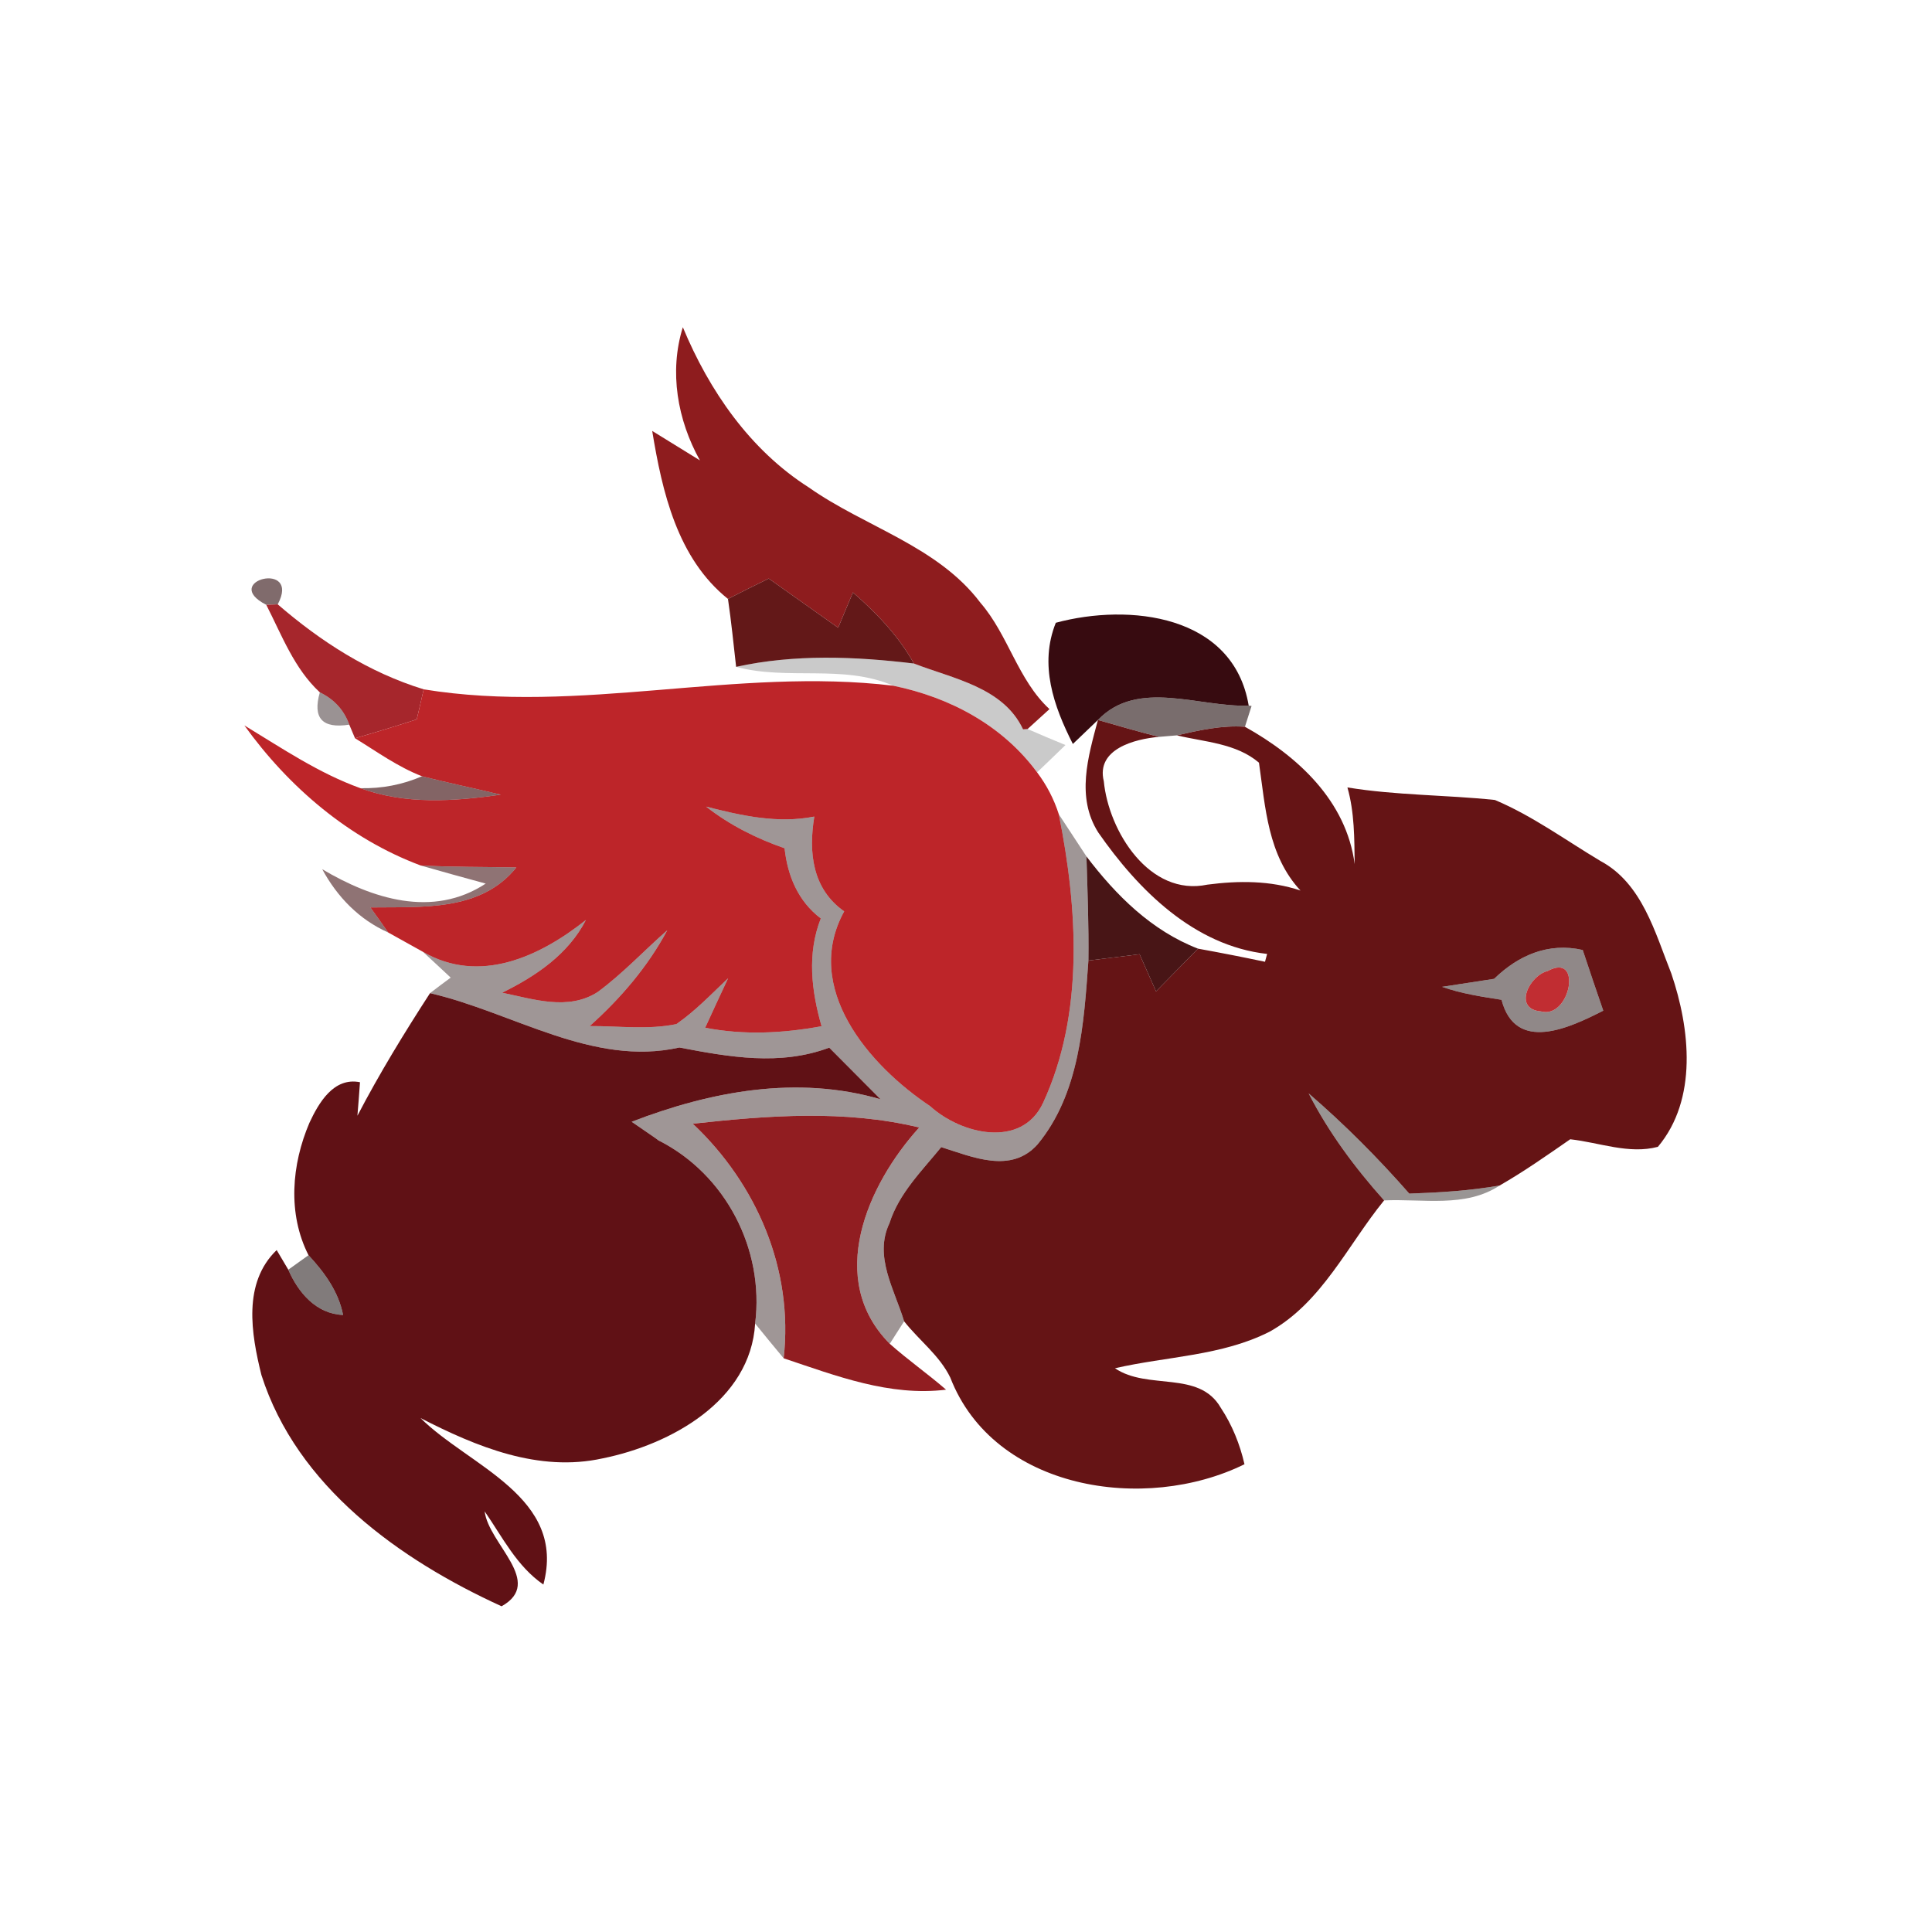<svg width="128pt" height="128pt" viewBox="0 0 128 128" xmlns="http://www.w3.org/2000/svg">
    <path fill="#8e1c1e" d="M46.37 30.5c-1.49-2.68-2.05-5.87-1.13-8.82 1.75 4.21 4.45 8.13 8.34 10.61 3.73 2.63 8.54 3.88 11.38 7.65 1.85 2.14 2.47 5.1 4.57 7.04-.36.33-1.09.99-1.45 1.32l-.3.02c-1.31-2.79-4.63-3.35-7.23-4.36-1.02-1.83-2.47-3.34-4.04-4.71-.33.78-.66 1.56-.98 2.34-1.53-1.09-3.07-2.17-4.6-3.26-.9.44-1.81.89-2.7 1.35-3.36-2.69-4.36-7.11-5.02-11.13.79.49 2.37 1.46 3.16 1.95z"/>
    <path fill="#300e10" opacity=".61" d="M17.64 40.07c-3.1-1.59 2.33-2.97.76-.03l-.76.03z"/>
    <path fill="#631818" d="M48.23 39.68c.89-.46 1.8-.91 2.7-1.35 1.53 1.09 3.07 2.17 4.6 3.26.32-.78.65-1.56.98-2.34 1.57 1.37 3.02 2.88 4.04 4.71-3.91-.47-7.9-.63-11.78.22-.17-1.5-.32-3-.54-4.5z"/>
    <path fill="#a42228" opacity=".98" d="M17.64 40.07l.76-.03c2.86 2.47 6.03 4.51 9.67 5.63-.11.5-.34 1.49-.46 1.99-1.36.44-2.72.86-4.09 1.25l-.38-.9c-.35-.97-1-1.68-1.95-2.14-1.7-1.57-2.52-3.79-3.55-5.8z"/>
    <path fill="#370b10" d="M69.95 41.26c4.86-1.31 11.77-.55 12.78 5.49-3.29.12-7.36-1.8-9.99.95-.41.4-1.25 1.19-1.66 1.59-1.28-2.52-2.24-5.26-1.13-8.03z"/>
    <path fill="#020100" opacity=".21" d="M48.77 44.18c3.88-.85 7.87-.69 11.78-.22 2.6 1.01 5.92 1.57 7.23 4.36l.3-.02c.83.36 1.67.72 2.51 1.06-.47.46-1.41 1.36-1.88 1.81-2.3-3.12-5.78-4.97-9.53-5.74-3.33-1.44-6.99-.33-10.41-1.25z"/>
    <path fill="#150405" opacity=".43" d="M21.19 45.87c.95.46 1.6 1.17 1.95 2.14-1.79.28-2.44-.43-1.95-2.14z"/>
    <path fill="#bd2529" d="M28.07 45.67c10.34 1.69 20.72-1.49 31.11-.24 3.75.77 7.23 2.62 9.53 5.74.64.85 1.12 1.78 1.44 2.78 1.25 6.24 1.69 13.21-1.04 19.11-1.42 3.06-5.44 2.09-7.48.23-4.05-2.7-8.49-7.83-5.7-12.91-2.12-1.49-2.37-3.91-1.98-6.28-2.42.48-4.83-.06-7.17-.66 1.56 1.22 3.33 2.11 5.2 2.76.2 1.84.9 3.51 2.4 4.65-.92 2.34-.62 4.79.05 7.14-2.55.47-5.15.6-7.71.1.5-1.1 1.01-2.19 1.52-3.28-1.11 1.05-2.17 2.17-3.43 3.04-1.89.39-3.83.12-5.74.13 2.04-1.83 3.84-3.92 5.14-6.35-1.55 1.36-2.96 2.88-4.62 4.1-1.96 1.25-4.26.46-6.32.04 2.25-1.11 4.37-2.54 5.55-4.82-3.06 2.43-7.04 4.29-10.8 2.11-.58-.32-1.73-.96-2.3-1.28-.29-.42-.88-1.24-1.18-1.66 3.38-.05 7.3.3 9.67-2.65-2.12-.04-4.23-.02-6.34-.13-4.74-1.77-8.75-5.2-11.68-9.28 2.49 1.51 4.93 3.17 7.69 4.16 2.99 1.1 6.2.87 9.3.43-1.74-.42-3.49-.78-5.22-1.22-1.6-.62-2.99-1.63-4.44-2.52 1.37-.39 2.73-.81 4.09-1.25.12-.5.35-1.49.46-1.99z"/>
    <path fill="#190505" opacity=".58" d="M72.74 47.7c2.63-2.75 6.7-.83 9.99-.95l.19.02c-.11.34-.33 1.03-.44 1.38-1.53-.11-3.03.23-4.51.57-.3.03-.9.07-1.19.1-1.36-.35-2.7-.73-4.04-1.12z"/>
    <path fill="#651415" d="M72.74 47.7c1.34.39 2.68.77 4.04 1.12-1.59.14-4.18.8-3.65 2.94.32 3.32 3.03 7.66 6.86 6.85 2.06-.27 4.17-.28 6.17.39-2.17-2.34-2.32-5.49-2.75-8.47-1.51-1.29-3.6-1.37-5.44-1.81 1.48-.34 2.98-.68 4.51-.57 3.5 1.95 6.72 4.91 7.27 9.1-.02-1.7-.01-3.43-.48-5.08 3.24.53 6.52.49 9.77.83 2.49 1.05 4.68 2.66 6.99 4.04 2.77 1.48 3.62 4.75 4.7 7.46 1.24 3.65 1.76 8.32-.89 11.48-1.92.51-3.89-.29-5.81-.5-1.53 1.06-3.05 2.13-4.67 3.06-1.97.35-3.98.47-5.99.54-2.07-2.36-4.29-4.59-6.67-6.64 1.33 2.59 3.07 4.93 5 7.09-2.42 2.97-4.11 6.75-7.57 8.69-3.18 1.62-6.84 1.64-10.26 2.43 2.17 1.48 5.57.11 7.01 2.62.75 1.13 1.27 2.42 1.57 3.74-6.6 3.25-16.6 1.71-19.49-5.74-.71-1.47-2.07-2.47-3.06-3.73-.63-2.09-2.02-4.3-.97-6.5.63-1.98 2.15-3.47 3.43-5.04 2.07.65 4.62 1.79 6.38-.18 2.79-3.37 3.07-8.01 3.37-12.18l3.39-.42c.27.61.82 1.84 1.09 2.46.93-.95 1.85-1.89 2.78-2.83 1.49.27 2.97.56 4.44.87l.14-.52c-4.84-.54-8.54-4.24-11.19-8.05-1.48-2.34-.67-5.01-.02-7.45m26.25 17.15c-.86.13-2.59.4-3.45.53 1.27.45 2.61.65 3.94.86.93 3.56 4.52 1.85 6.74.72-.46-1.34-.92-2.68-1.36-4.02-2.26-.52-4.27.35-5.87 1.91z"/>
    <path fill="#3e0e0f" opacity=".64" d="M27.96 51.43c1.73.44 3.48.8 5.22 1.22-3.1.44-6.31.67-9.3-.43 1.42.03 2.78-.23 4.08-.79z"/>
    <path fill="#1b0606" opacity=".42" d="M46.78 53.44c2.34.6 4.75 1.14 7.17.66-.39 2.37-.14 4.79 1.98 6.28-2.79 5.08 1.65 10.21 5.7 12.91 2.04 1.86 6.06 2.83 7.48-.23 2.73-5.9 2.29-12.87 1.04-19.11l1.83 2.79c.07 2.3.16 4.6.13 6.9-.3 4.17-.58 8.81-3.37 12.18-1.76 1.97-4.31.83-6.38.18-1.28 1.57-2.8 3.06-3.43 5.04-1.05 2.2.34 4.41.97 6.5-.24.38-.71 1.12-.95 1.49-4.25-4.28-1.49-10.53 1.95-14.33-4.92-1.19-10.02-.8-15-.25 4.24 4 6.68 9.67 6.02 15.54-.64-.77-1.27-1.53-1.89-2.3.62-4.93-1.96-9.9-6.41-12.14-.05-.04-.15-.11-.2-.15-.4-.27-1.18-.81-1.57-1.08 5.24-2.02 10.97-3.1 16.49-1.49-1.14-1.14-2.27-2.28-3.4-3.42-3.27 1.22-6.63.62-9.93-.01-5.76 1.29-11.04-2.34-16.52-3.6.34-.26 1.02-.78 1.37-1.03-.46-.43-1.38-1.29-1.84-1.71 3.76 2.18 7.74.32 10.8-2.11-1.18 2.28-3.3 3.71-5.55 4.82 2.06.42 4.36 1.21 6.32-.04 1.66-1.22 3.07-2.74 4.62-4.1-1.3 2.43-3.1 4.52-5.14 6.35 1.91-.01 3.85.26 5.74-.13 1.26-.87 2.32-1.99 3.43-3.04-.51 1.09-1.02 2.18-1.52 3.28 2.56.5 5.16.37 7.71-.1-.67-2.35-.97-4.8-.05-7.14-1.5-1.14-2.2-2.81-2.4-4.65-1.87-.65-3.64-1.54-5.2-2.76z"/>
    <path fill="#3e0e10" opacity=".58" d="M27.87 57.34c2.11.11 4.22.09 6.34.13-2.37 2.95-6.29 2.6-9.67 2.65.3.42.89 1.24 1.18 1.66-1.92-.85-3.38-2.36-4.37-4.19 3.29 1.95 7.32 3.26 10.83.95-1.44-.39-2.88-.79-4.31-1.2z"/>
    <path fill="#430f10" opacity=".97" d="M71.98 56.74c1.96 2.58 4.31 4.92 7.39 6.11-.93.94-1.85 1.88-2.78 2.83-.27-.62-.82-1.85-1.09-2.46l-3.39.42c.03-2.3-.06-4.6-.13-6.9z"/>
    <path fill="#140404" opacity=".47" d="M98.99 64.85c1.6-1.56 3.61-2.43 5.87-1.91.44 1.34.9 2.68 1.36 4.02-2.22 1.13-5.81 2.84-6.74-.72-1.33-.21-2.67-.41-3.94-.86.86-.13 2.59-.4 3.45-.53m3.55-.52c-1.21.29-2.34 2.52-.44 2.68 1.94.52 2.78-3.96.44-2.68z"/>
    <path fill="#c0292e" opacity=".98" d="M102.54 64.33c2.34-1.28 1.5 3.2-.44 2.68-1.9-.16-.77-2.39.44-2.68z"/>
    <path fill="#601115" d="M28.49 65.8c5.48 1.26 10.76 4.89 16.52 3.6 3.3.63 6.66 1.23 9.93.01 1.13 1.14 2.26 2.28 3.4 3.42-5.52-1.61-11.25-.53-16.49 1.49.39.27 1.17.81 1.57 1.08.05.04.15.11.2.15 4.45 2.24 7.03 7.21 6.41 12.14-.31 5.12-5.6 8.02-10.1 8.93-4.25.94-8.36-.77-12.07-2.67 3.24 3.21 9.69 5.22 8.14 11.03-1.76-1.21-2.71-3.14-3.89-4.85.26 2.17 3.98 4.69 1.12 6.29-6.76-3.09-13.55-7.93-15.91-15.32-.68-2.74-1.25-6.1 1.01-8.28l.77 1.3c.66 1.52 1.85 2.93 3.63 3-.3-1.55-1.24-2.83-2.29-3.96-1.4-2.75-1.12-6.01.06-8.77.61-1.31 1.6-3.04 3.35-2.69-.04.56-.12 1.66-.17 2.22 1.46-2.8 3.1-5.48 4.81-8.12z"/>
    <path fill="#0e0302" opacity=".42" d="M86.7 72.44c2.38 2.05 4.6 4.28 6.67 6.64 2.01-.07 4.02-.19 5.99-.54-2.27 1.5-5.1.87-7.66.99-1.93-2.16-3.67-4.5-5-7.09z"/>
    <path fill="#911d21" d="M45.9 74.45c4.98-.55 10.08-.94 15 .25-3.44 3.8-6.2 10.05-1.95 14.33 1.2 1.07 2.52 1.99 3.73 3.04-3.74.46-7.29-.92-10.76-2.08.66-5.87-1.78-11.54-6.02-15.54z"/>
    <path fill="#280606" opacity=".78" d="M43.42 75.4c.05.04.15.11.2.15-.05-.04-.15-.11-.2-.15z"/>
    <path fill="#0f0303" opacity=".52" d="M20.44 83.16c1.05 1.13 1.99 2.41 2.29 3.96-1.78-.07-2.97-1.48-3.63-3 .34-.24 1.01-.72 1.34-.96z"/>
</svg>

